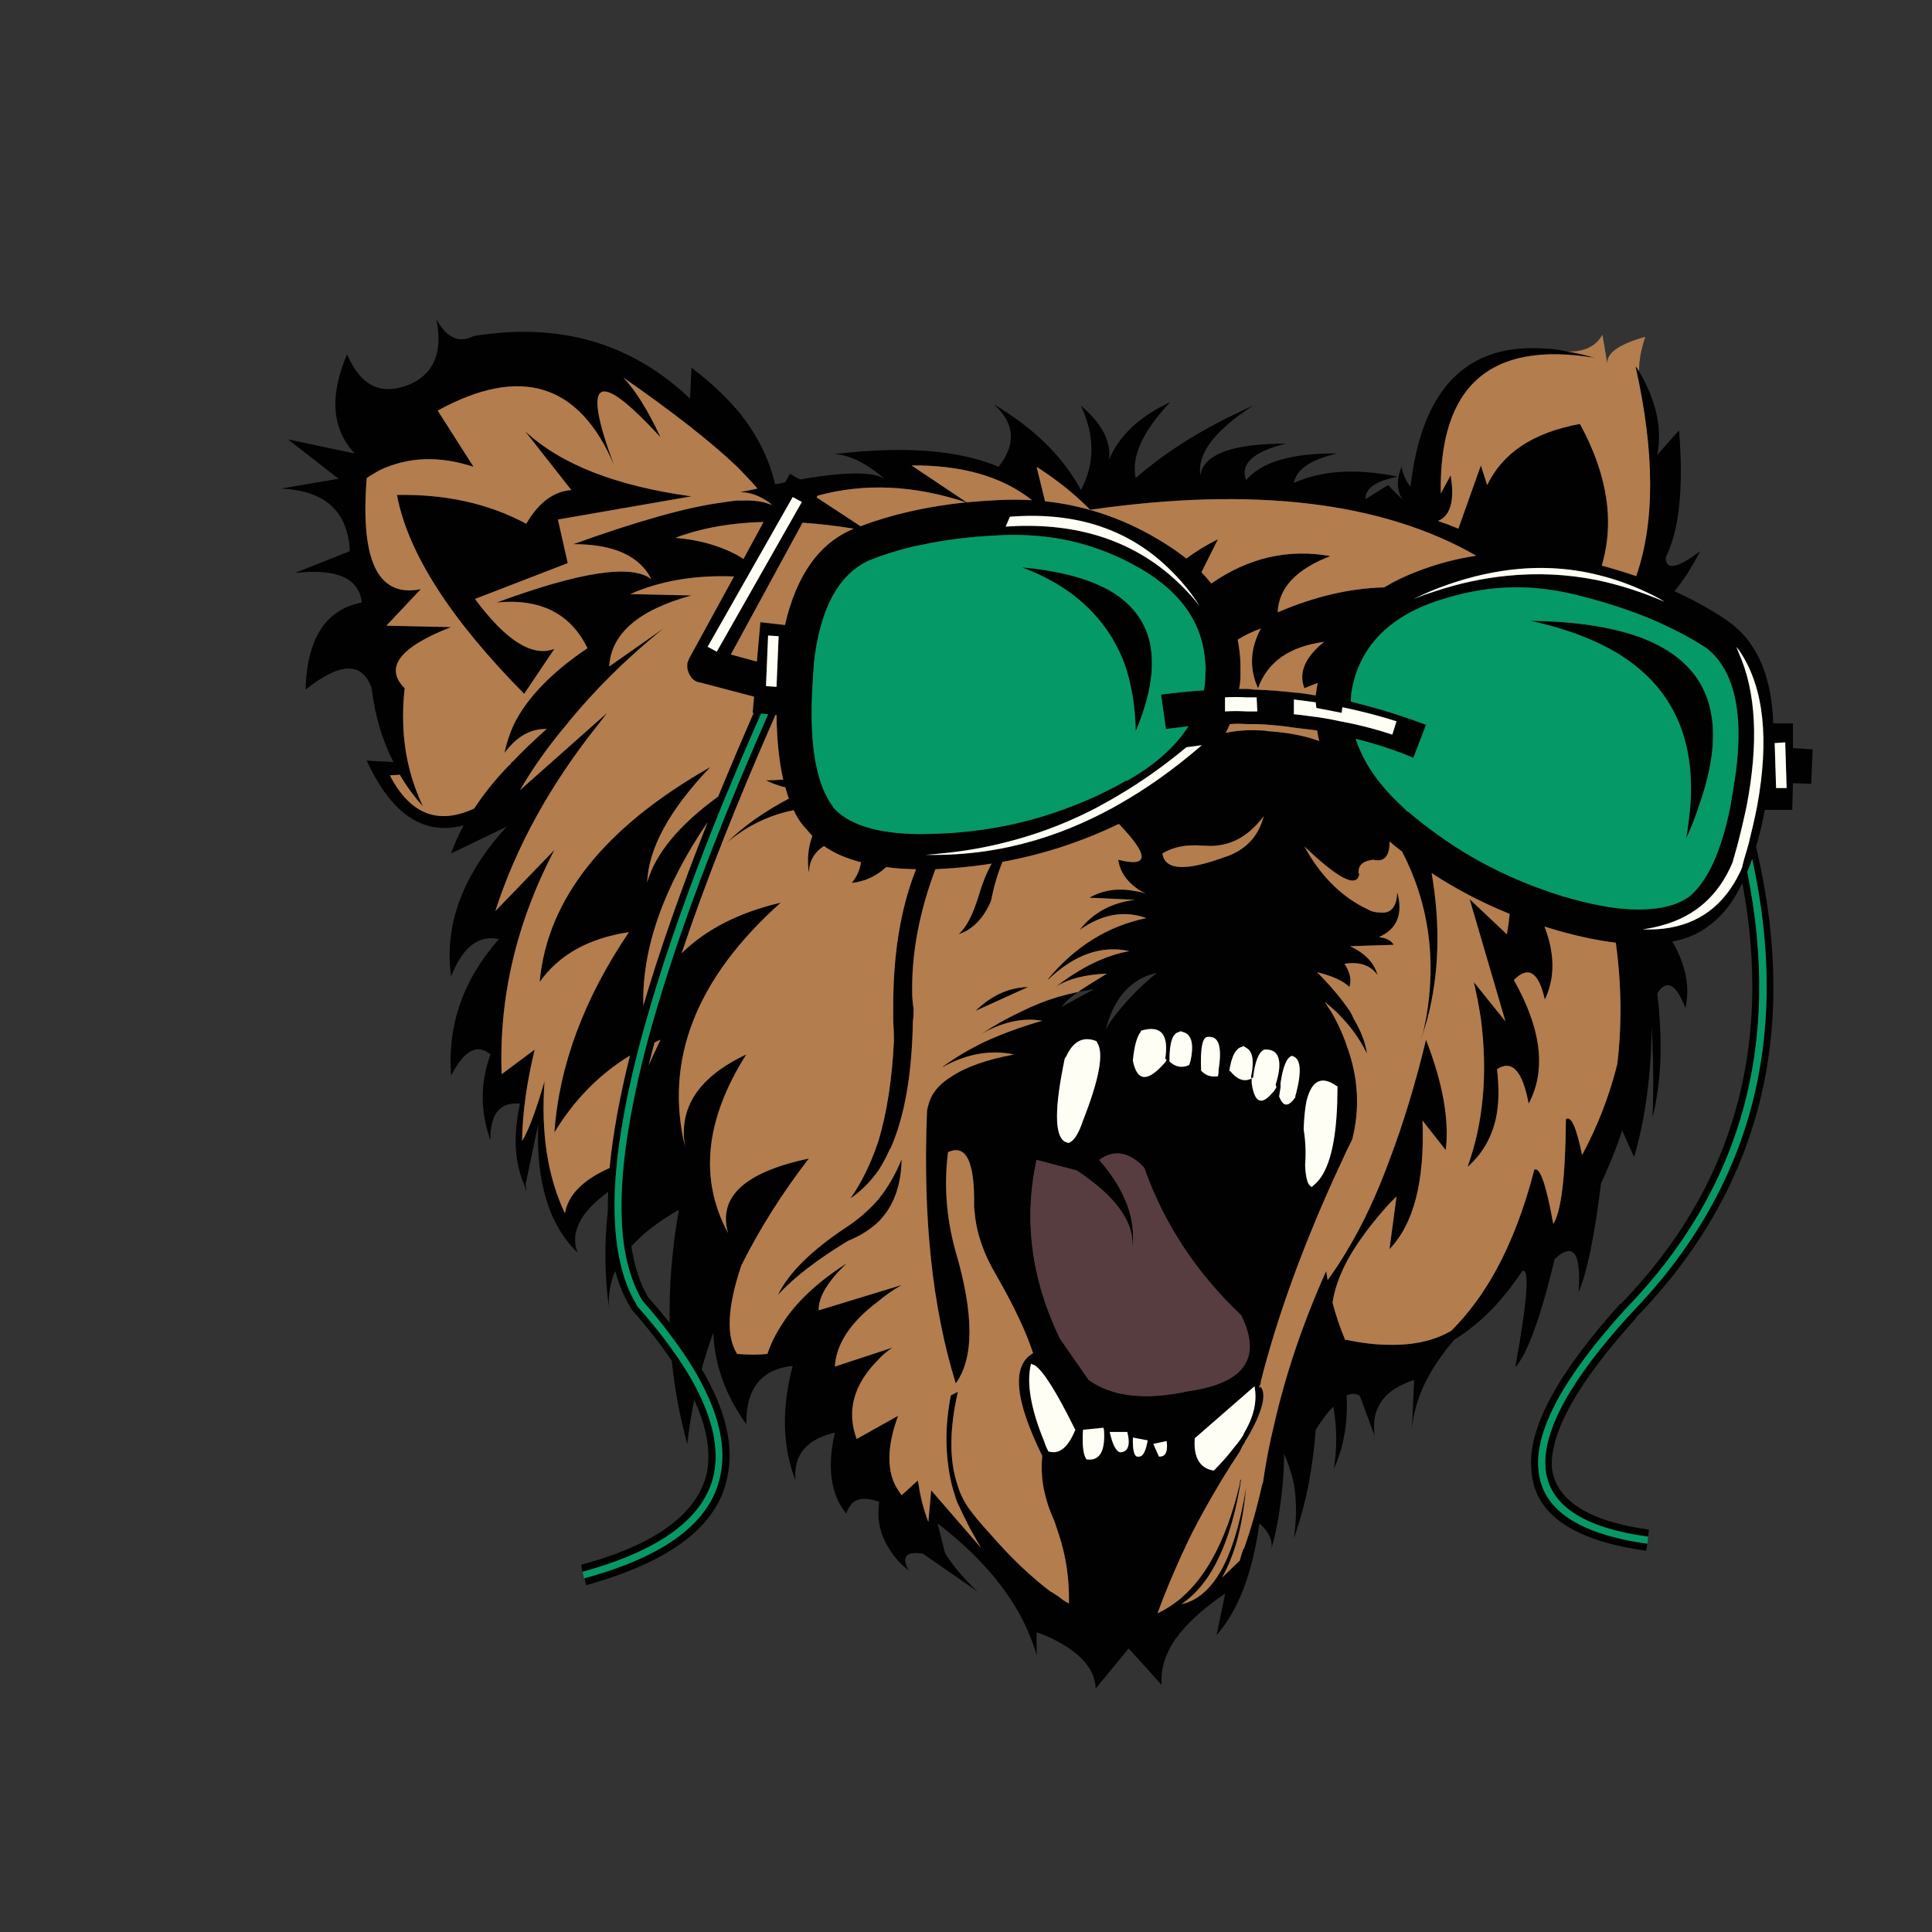 <?xml version="1.0" encoding="utf-8"?>
<!-- Generator: Adobe Illustrator 16.0.0, SVG Export Plug-In . SVG Version: 6.00 Build 0)  -->
<!DOCTYPE svg PUBLIC "-//W3C//DTD SVG 1.1//EN" "http://www.w3.org/Graphics/SVG/1.1/DTD/svg11.dtd">
<svg version="1.1" id="Layer_1" xmlns="http://www.w3.org/2000/svg" xmlns:xlink="http://www.w3.org/1999/xlink" x="0px" y="0px"
	 width="300px" height="300px" viewBox="0 0 300 300" enable-background="new 0 0 300 300" xml:space="preserve">
<rect x="0" y="0" width="300" height="300" fill="#333333" stroke="none"/>
<g>
	<path fill-rule="evenodd" clip-rule="evenodd" fill="#010101" d="M255.924,238.615c-10.113-1.384-15.425-4.912-15.936-10.587
		c-0.51-5.822,3.893-13.827,13.207-24.013c18.682-19.247,24.974-42.787,18.885-70.622c-0.242,0.697-0.497,1.371-0.764,2.019
		c5.391,26.693-0.904,49.303-18.885,67.838c-9.605,10.553-14.116,18.847-13.534,24.887c0.438,6.185,6.076,10.041,16.918,11.569
		l-0.217,1.092c-11.497-1.602-17.429-5.786-17.793-12.553c-0.654-6.257,3.929-14.844,13.753-25.759h0.111
		c17.374-17.918,23.666-39.712,18.881-65.381c-1.337,2.814-2.938,4.923-4.803,6.332c-1.607,1.375-3.629,2.302-6.058,2.782
		c2.094,3.622,2.767,7.061,2.02,10.316c-1.456-3.784-2.909-4.55-4.365-2.294c0.726,6.186,0.689,11.571-0.109,16.155
		c-0.147,1.091-0.365,2.109-0.654,3.057c0.072-1.02,0.108-2.038,0.108-3.057c0.072-3.712,0-7.388-0.219-11.024
		c-0.073,7.568-0.981,14.335-2.73,20.302l-1.854-4.148c-0.654,2.037-1.42,4.039-2.292,6.003c-0.293,0.729-0.617,1.456-0.982,2.183
		c-1.019,8.297-2.184,13.936-3.492,16.918c0.435-6.111-0.802-7.821-3.711-5.129c-2.183,9.097-4.222,14.7-6.112,16.81
		c1.891-10.478,2.256-15.464,1.091-14.954c-1.312,1.965-2.692,3.747-4.148,5.349c-1.965,2.109-4.111,3.893-6.44,5.349
		c-4.001,4.657-6.185,9.278-6.548,13.86l0.327-7.64c-1.528,0.509-2.801,1.166-3.819,1.965c-1.967,1.674-2.729,3.93-2.293,6.768
		l-2.294-6.222c-0.581-0.437-1.272-0.474-2.07-0.108c0.216,4.222-0.438,8.002-1.967,11.353c0.51-3.275,0.474-6.478-0.108-9.606
		c-0.874,0.874-1.784,2.074-2.729,3.603c-0.221,2.91-0.583,5.711-1.092,8.403c-0.582,2.982-1.348,5.786-2.292,8.404
		c0.435-2.983,0.435-5.784,0-8.404c-0.364-1.674-0.874-3.237-1.528-4.693c0,1.674-0.073,3.238-0.22,4.693
		c-0.362,4.002-0.944,7.349-1.746,10.041c0.221-1.309-0.399-2.617-1.854-3.929c-1.091,7.786-3.311,13.572-6.657,17.355l1.309-6.331
		v-0.108c-3.42,2.327-5.967,4.657-7.641,6.984c-1.674,2.401-2.4,4.804-2.183,7.205l-5.13-5.676l-5.131,6.221
		c-0.072-2.982-2.329-5.566-6.767-7.75c-0.729-0.363-1.528-0.689-2.402-0.982v3.603c-0.217-0.874-0.51-1.745-0.872-2.62
		c-2.475-6.403-7.314-12.37-14.519-17.9l1.201,4.695c1.311,2.037,2.984,4.001,5.022,5.894l-8.515-5.894
		c-2.62-0.365-3.347,0.509-2.184,2.619c-1.383-1.092-2.438-2.293-3.165-3.604c-1.31-2.109-1.782-4.438-1.418-6.984l-0.111-0.11
		c-1.89-0.653-3.273-0.545-4.146,0.329c-0.364,0.435-0.654,0.944-0.873,1.526c-2.4-2.982-2.982-7.167-1.746-12.553
		c-4.438,1.02-6.477,3.494-6.112,7.424c-2.038-5.24-2.183-11.169-0.438-17.793c-4.875,0.51-7.275,3.531-7.203,9.061
		c-3.202-4.438-4.912-9.169-5.131-14.189c-0.672,1.87-1.271,3.743-1.8,5.621c3.733,6.345,5.062,11.931,3.983,16.755
		c-1.454,7.568-8.769,13.171-21.939,16.81l-0.217-1.092c12.589-3.42,19.611-8.731,21.065-15.936
		c0.921-4.336-0.17-9.339-3.274-15.008c-1.208-2.201-2.718-4.494-4.528-6.878c-1.286-1.723-2.722-3.484-4.313-5.293
		c-1.205-2.016-2.079-4.436-2.62-7.259c-1.093-5.864-0.729-13.469,1.091-22.813c0.557-2.954,1.264-6.084,2.13-9.386
		c1.036-3.923,2.272-8.091,3.711-12.497c3.708-11.397,8.781-24.42,15.226-39.077l-1.091-0.109
		c-1.778,4.027-3.454,7.938-5.021,11.734c-0.213,0.516-0.433,1.025-0.655,1.528c-4.313,10.566-7.806,20.152-10.48,28.761
		c-1.125,3.615-2.106,7.054-2.946,10.313c-1.54,6.024-2.595,11.463-3.166,16.319c-0.752,6.537-0.625,12.03,0.381,16.48
		c0.563,2.565,1.418,4.785,2.566,6.658v0.109c2.013,2.262,3.776,4.444,5.293,6.549c1.631,2.238,2.977,4.386,4.038,6.44
		c2.552,4.962,3.443,9.364,2.676,13.207c-1.457,6.768-8.261,11.824-20.413,15.172l-0.217-1.091
		c11.569-3.13,18.082-7.895,19.538-14.3c0.616-3.333-0.041-7.101-1.966-11.296c-0.471,2.262-0.833,4.536-1.091,6.821
		c-1.155-4.19-1.955-8.484-2.4-12.88c-1.685-2.528-3.756-5.185-6.223-7.97c-0.072-0.072-0.108-0.144-0.108-0.216
		c-1.041-1.657-1.859-3.585-2.456-5.786c-0.823,1.891-1.132,3.854-0.928,5.895c-0.723-4.939-0.795-9.997-0.219-15.173
		c-0.011-0.966,0.006-1.966,0.055-3.001c-4.366,3.187-5.95,6.333-4.748,9.441c-4.438-4.293-6.477-10.951-6.112-19.974l-1.966,9.387
		c0.072,0.362,0.108,0.728,0.108,1.092c-0.072-0.221-0.145-0.473-0.217-0.766c-0.801-1.818-1.274-3.857-1.419-6.111
		c-0.072-2.111,0.145-4.366,0.654-6.767c-3.127-0.292-4.656,1.601-4.583,5.675c-1.601-4.438-1.601-8.877,0-13.316
		c-2.038-1.745-4.076-0.654-6.112,3.275c-0.582-7.86,1.891-14.919,7.42-21.176c-3.127-0.727-5.602,1.2-7.42,5.786
		c-1.091-8.005,1.782-15.754,8.623-23.25l-8.623,4.148c0.509-1.456,1.164-2.912,1.963-4.366
		c-6.184,1.673-11.205-1.674-15.062-10.043l4.147,0.219c-1.746-3.421-2.875-7.242-3.384-11.46c-1.456-4.149-4.875-4.076-10.26,0.217
		c0.22-7.933,3.129-12.444,8.731-13.535c-0.435-3.784-3.892-5.313-10.369-4.583l8.515-3.383c-0.292-6.187-3.857-9.426-10.698-9.715
		l8.952-1.528l-7.86-6.112l10.369,2.183c-3.564-3.784-3.965-8.916-1.2-15.39c1.311,2.982,2.985,4.728,5.021,5.238
		c1.528,0.364,3.238,0.108,5.131-0.764c3.492-1.746,4.729-5.057,3.711-9.932c1.599,2.91,3.528,3.784,5.784,2.618
		c13.317-2.183,24.522,1.056,33.619,9.715l0.217-4.803c2.692,2.039,5.021,4.185,6.986,6.44c3.057,3.64,5.057,7.532,6.003,11.681
		c0.535-0.113,1.062-0.222,1.582-0.328l0.71-1.31l1.584,0.873c7.161-1.243,11.582-1.243,13.26,0
		c-2.981-2.545-5.639-3.857-7.967-3.929c10.843-1.309,19.355-0.654,25.542,1.965c2.765-3.566,2.509-6.805-0.766-9.714
		c6.26,3.711,10.77,8.149,13.536,13.315c2.182-4.074,2.182-8.439,0-13.098c3.273,2.765,4.729,5.566,4.364,8.406
		c1.529-3.711,4.695-6.696,9.496-8.952c-4.294,4.586-6.076,8.515-5.346,11.789c4.801-4.22,10.875-7.968,18.227-11.243
		c-5.968,3.856-8.696,7.459-8.188,10.807c0.511-3.275,4.949-4.913,13.317-4.913c-5.094,1.237-7.169,3.13-6.222,5.675
		c2.4-2.838,7.132-4.219,14.189-4.146c-4.148,0.946-6.404,2.473-6.767,4.583c4.292-1.963,9.677-2.292,16.153-0.982
		c-3.42,0.656-5.093,1.82-5.021,3.494l3.491-2.183l2.294,2.292c-0.946-1.309-1.019-3.021-0.219-5.129
		c0.364,1.454,0.838,2.473,1.42,3.055c1.745-15.281,8.804-22.413,21.176-21.393c0.072,0,0.181,0,0.326,0
		c0.874,0.072,1.818,0.217,2.837,0.437c1.384,0.217,2.801,0.545,4.258,0.983c-16.229-2.693-24.194,4.33-23.904,21.065l1.527-2.837
		c0.655,3.928,0,6.295-1.962,7.095c1.091,0.364,2.145,0.763,3.163,1.2l3.494-9.823l0.982,3.057c2.4-5.02,7.203-8.187,14.406-9.497
		c4.284,7.871,5.411,15.202,3.384,21.994c1.851,0.503,3.633,1.048,5.349,1.637c2.923-8.382,2.887-19.242-0.108-32.581
		c0.217,0.217,0.398,0.473,0.546,0.764c2.692,4.585,3.636,8.915,2.838,12.989l3.383-3.82c0.727,8.952,0.035,15.537-2.074,19.756
		c0,2.039,1.783,1.712,5.349-0.98c-1.272,2.477-2.602,4.551-3.984,6.22c2.757,1.251,5.285,2.633,7.588,4.148
		c2.183,1.382,3.892,3.2,5.128,5.458c1.602,2.91,2.476,6.549,2.62,10.915h3.058v3.821l3.055,0.217l-0.218,5.349l-2.837-0.109
		l-0.111,4.146h-4.255c-0.393,2.072-0.847,3.982-1.365,5.73c6.863,28.941,0.623,53.336-18.719,73.186v0.108
		c-8.951,9.897-13.281,17.609-12.989,23.14c0.654,5.095,5.674,8.297,15.063,9.605L255.924,238.615z M269.567,119.75
		c1.093-8.732-0.145-14.844-3.708-18.336c-0.365-0.364-0.767-0.693-1.203-0.982c-1.901-1.226-3.976-2.354-6.221-3.384
		c-0.114-0.055-0.224-0.108-0.329-0.164c-0.874-0.399-1.765-0.78-2.672-1.147c-1.167-0.463-2.366-0.9-3.604-1.309
		c-1.679-0.571-3.424-1.098-5.237-1.584c-0.632-0.168-1.27-0.333-1.91-0.491c-2.776-0.68-5.541-1.062-8.296-1.147
		c-3.612-0.078-7.196,0.377-10.752,1.365c-0.439,0.114-0.877,0.243-1.311,0.383c-0.824,0.237-1.643,0.509-2.455,0.819
		c-2.053,0.792-3.854,1.758-5.401,2.891c-1.838,1.343-3.312,2.925-4.422,4.75c-0.54,0.9-0.995,1.846-1.364,2.838
		c-0.362,1.006-0.635,2.062-0.819,3.166c-0.063,0.45-0.1,0.904-0.108,1.364c0,0.049,0,0.104,0,0.162
		c0.788,0.192,1.571,0.391,2.348,0.602c3.139,0.837,6.25,1.84,9.331,3.001l-1.964,5.129c-0.581-0.239-1.164-0.476-1.748-0.708
		c-2.398-0.906-4.801-1.652-7.203-2.238c1.164,3.64,3.566,7.131,7.203,10.479c0.292,0.292,0.583,0.582,0.874,0.874v-0.108
		c1.485,1.279,3.015,2.479,4.584,3.6c3.532,2.548,7.279,4.714,11.243,6.496c1.396,0.631,2.813,1.213,4.257,1.746
		c1.362,0.515,2.743,0.985,4.146,1.418h0.111c0.285,0.099,0.577,0.19,0.871,0.273c2.226,0.614,4.283,1.068,6.167,1.365
		c2.375,0.34,4.486,0.433,6.333,0.272c1.592-0.124,2.992-0.433,4.202-0.928c0.383-0.164,0.747-0.345,1.091-0.545
		c0.267-0.153,0.521-0.317,0.763-0.49c2.837-2.403,4.948-7.059,6.332-13.972C268.986,123.534,269.277,121.715,269.567,119.75z
		 M275.571,115.383l0.22,6.986h1.638l-0.221-7.095L275.571,115.383z M270.334,101.414c-0.212-0.352-0.448-0.661-0.71-0.93
		c0.132,0.292,0.258,0.602,0.381,0.93c2.692,6.04,3.094,13.97,1.2,23.794c-0.422,2.003-0.912,4.078-1.473,6.223
		c-0.072,0.26-0.145,0.516-0.218,0.763c-0.162,0.587-0.325,1.168-0.492,1.746c-2.157,5.121-5.833,8.378-11.024,9.771
		c-0.934,0.267-1.916,0.467-2.946,0.599c1.153,0.045,2.246,0.009,3.275-0.109c5.438-0.657,9.403-3.603,11.896-8.841
		c0.107-0.253,0.216-0.507,0.327-0.765v-0.108c0.119-0.414,0.229-0.832,0.328-1.256c0.233-0.746,0.452-1.492,0.655-2.236
		c0.501-2.002,0.938-3.929,1.309-5.786C274.736,114.874,273.897,106.944,270.334,101.414z M141.536,84.93
		c-2.327,0.567-4.511,1.258-6.549,2.074c-4.803,2.183-7.677,7.532-8.623,16.046c0,0.582-0.036,1.201-0.109,1.855
		c-0.478,6.449-0.204,11.58,0.819,15.39c0.541,1.999,1.287,3.636,2.235,4.912c0,0.072,0.037,0.145,0.111,0.219
		c2.213,2.429,6.087,3.776,11.623,4.038c1.24,0.062,2.568,0.062,3.984,0c0.77-0.013,1.568-0.049,2.402-0.109h0.161
		c6.597-0.441,12.874-1.822,18.829-4.148c1.957-0.734,3.887-1.589,5.785-2.565c0.287-0.135,0.577-0.279,0.875-0.437
		c0.622-0.334,1.241-0.682,1.855-1.036v0.109c4.364-2.475,7.567-5.313,9.605-8.515c-1.166,0.147-2.33,0.292-3.495,0.437
		l-0.762-5.349c2.182-0.29,4.402-0.51,6.657-0.655c0.145-0.799,0.217-1.601,0.217-2.4c0.007-0.049,0.007-0.103,0-0.164
		c0.068-0.521,0.068-1.049,0-1.582c-0.251-4.984-2.525-9.169-6.822-12.552c-0.662-0.536-1.372-1.045-2.127-1.529
		c-6.095-3.801-12.699-5.767-19.811-5.895c-0.77-0.029-1.552-0.029-2.348,0c-0.329,0.011-0.656,0.03-0.98,0.056
		c-4.327,0.188-8.313,0.681-11.953,1.473C142.576,84.698,142.05,84.807,141.536,84.93z M155.834,77.618
		c1.488-0.047,2.961-0.03,4.422,0.056c-4.608-3.663-10.85-5.464-18.72-5.404l8.568,5.73
		C151.955,77.827,153.865,77.699,155.834,77.618z M169.369,79.147c0-0.073-0.036-0.073-0.107,0
		c-2.259-2.328-5.023-4.549-8.298-6.658l1.311,5.347c6.694,0.725,12.951,2.944,18.772,6.66c1.14,0.716,2.194,1.462,3.166,2.236
		c1.436-1.081,3.072-2.08,4.913-3.001l-2.565,5.131c0.554,0.569,1.063,1.151,1.529,1.746c5.772-4.01,11.938-5.43,18.499-4.257
		c-5.313,2.038-8.041,4.948-8.187,8.732c5.678-2.45,11.188-3.742,16.537-3.876c1.523-0.927,3.216-1.746,5.076-2.456
		c3.038-1.179,6.112-1.998,9.223-2.456C214.613,77.901,194.657,75.519,169.369,79.147z M133.623,81.711
		c4.792-1.822,10.25-3.061,16.373-3.711c-8.095-2.674-15.772-3.019-23.031-1.036l-0.164,0.272L133.623,81.711z M156.163,81.767
		c10.199-0.697,18.64,1.759,25.321,7.368c1.168,0.987,2.277,2.059,3.33,3.218c0.146,0.165,0.29,0.329,0.435,0.491
		c0.353,0.412,0.697,0.83,1.039,1.255c-0.303-0.458-0.612-0.914-0.929-1.364c-0.144-0.198-0.288-0.396-0.436-0.599
		c-0.942-1.249-1.942-2.394-3.002-3.438c-6.394-6.458-14.762-9.278-25.104-8.459L156.163,81.767z M168.933,90.171
		c1.2,0.44,2.291,0.931,3.273,1.473c3.44,1.974,5.55,4.667,6.333,8.078c0.226,1.049,0.336,2.157,0.325,3.33
		c0,3.055-0.836,6.549-2.508,10.479c-0.075-3.857-0.658-7.351-1.749-10.479c-1.13-3.012-2.767-5.651-4.911-7.913
		c-2.798-2.998-6.472-5.344-11.024-7.042C162.692,88.465,166.114,89.156,168.933,90.171z M119.707,78.382
		c0.078,0.04,0.151,0.076,0.217,0.111l0.055-0.056c-0.16-0.143-0.324-0.271-0.493-0.382c-1.526-1.091-3.055-1.638-4.583-1.638
		c0.728-0.144,1.456-0.292,2.183-0.437c0.218-0.072,0.401-0.108,0.546-0.108c-0.947-1.091-2.038-2.255-3.274-3.494
		c-4.076-3.856-9.932-8.44-17.573-13.752c1.891,1.966,3.82,5.057,5.784,9.278c-9.896-10.77-12.296-9.314-7.204,4.366
		c-5.385-12.734-14.516-15.571-27.396-8.513l5.567,8.732c-5.313-1.748-10.188-1.565-14.626,0.546
		c-0.655,0.362-1.309,0.764-1.964,1.2c-0.582,7.349,0.073,12.37,1.964,15.062c1.456,2.038,3.603,2.765,6.44,2.183L60,97.156
		l10.043,0.218c-8.005,3.129-10.405,6.295-7.204,9.498c-0.22,1.89-0.292,3.784-0.22,5.674c0.145,4.439,1.165,8.66,3.057,12.662
		c-1.383-1.529-2.584-3.166-3.603-4.912l-1.529,0.108c3.129,6.04,7.496,7.752,13.098,5.132c1.457-2.255,3.274-4.511,5.458-6.769
		h0.111c0.072-0.217,0.217-0.398,0.435-0.546c1.601-1.673,3.347-3.347,5.241-5.02c-2.475-0.073-4.658,1.164-6.549,3.711
		c0.29-1.456,0.763-2.91,1.419-4.366c2.036-4.148,5.856-8.113,11.461-11.897c-2.62-5.385-7.314-7.749-14.081-7.095
		c13.025-4.803,21.028-6.003,24.013-3.601c-1.821-3.639-5.858-5.457-12.116-5.457c9.896-3.566,17.537-5.713,22.922-6.44
		c0.872-0.145,1.673-0.256,2.4-0.329c0.217,0,0.474,0,0.763,0C117.086,77.654,118.615,77.872,119.707,78.382z M97.876,92.245
		l9.495,0.217c-8.222,2.255-12.479,5.931-12.77,11.024l8.404-5.892c-5.823,4.729-10.843,9.712-15.062,14.952
		c-2.767,3.274-5.167,6.658-7.206,10.152l13.535-12.006c-0.438,0.583-0.911,1.2-1.418,1.854
		c-7.423,9.314-12.736,18.957-15.938,28.925l9.169-9.495c-5.894,11.277-8.624,22.886-8.186,34.817l5.131-3.82
		c-1.239,5.095-1.893,9.824-1.966,14.189c0.947-1.454,2.111-4.547,3.492-9.278c-0.582,8.006,0.474,14.848,3.167,20.521
		c0.475-2.854,2.786-5.201,6.93-7.039c0.488-5.15,1.544-10.973,3.166-17.464c-4.777,2.927-8.687,6.911-11.734,11.951
		c0.728-10.406,4.586-20.775,11.57-31.108c-6.257,0.946-10.879,3.528-13.861,7.75c1.164-12.879,10.004-24.013,26.524-33.4
		c-6.331,6.622-9.606,12.588-9.823,17.901c1.269-4.447,4.943-8.886,11.024-13.318c1.712-4.174,3.547-8.504,5.511-12.987h-0.162
		l0.217-2.511l-8.295-2.183c-0.582-0.072-1.055-0.328-1.42-0.763c-0.072-0.147-0.145-0.256-0.217-0.328
		c-0.22-0.364-0.364-0.764-0.437-1.201c0-0.219,0-0.437,0-0.654c0.073-0.292,0.181-0.582,0.328-0.874l6.931-12.662
		C107.943,89.269,102.577,90.179,97.876,92.245z M123.089,77.181l-13.207,23.25l1.418,0.763l13.208-23.248L123.089,77.181z
		 M132.585,82.093c-2.762-0.448-5.417-0.756-7.967-0.927l-11.135,20.465l4.04,1.092l0.545-6.112l3.821,0.437
		C123.672,89.277,127.235,84.292,132.585,82.093z M114.357,86.133c0.364,0.211,0.729,0.431,1.092,0.654l3.11-5.73
		c-1.448,0.034-2.848,0.126-4.202,0.273c-3.419,0.363-6.585,1.091-9.495,2.183C108.427,83.803,111.592,84.677,114.357,86.133z
		 M119.269,98.685l-0.328,7.857l1.637,0.109l0.328-7.858L119.269,98.685z M167.404,154.023c-1.02,0.727-1.71,1.309-2.074,1.746
		c-0.219,0.219-0.362,0.4-0.435,0.545l5.02-2.729C169.114,153.731,168.277,153.878,167.404,154.023
		c1.163-0.8,2.656-1.746,4.475-2.838c-3.42,0.146-6.076,0.836-7.967,2.074c3.93-3.057,7.749-4.912,11.46-5.568
		c-4.293-0.944-8.479,0.51-12.552,4.366h-0.108c4.22-5.093,9.314-8.258,15.28-9.495c-3.421-1.237-6.877-0.618-10.368,1.855
		c2.108-2.693,4.983-4.255,8.621-4.692l-7.095-0.328c2.183-1.237,4.621-1.565,7.313-0.983h0.108c0.438,0.075,0.875,0.184,1.31,0.329
		c-0.435-0.217-0.836-0.437-1.199-0.654l-0.11-0.109c-1.673-1.167-2.656-2.656-2.946-4.477c4.821,1.222,4.857-0.633,0.109-5.566
		c-5.743,2.773-11.766,4.739-18.064,5.895c-0.738,1.763-1.339,3.801-1.802,6.112c-1.165,2.692-2.837,4.402-5.021,5.131
		c1.163-1.019,2.184-2.948,3.058-5.786c0.575-1.985,1.265-3.714,2.073-5.185c-2.015,0.317-4.053,0.554-6.113,0.71
		c-0.896,0.062-1.77,0.117-2.619,0.164c-2.491,6.639-3.691,12.988-3.602,19.046c0,0.874,0.071,1.746,0.217,2.619
		c0,0.146,0,0.291,0,0.438c0,0.51-0.036,1.017-0.109,1.526c-0.144,8.298-1.309,14.883-3.491,19.758
		c-0.072,0-0.108,0.037-0.108,0.109c-0.51,1.164-1.092,2.255-1.749,3.273c-1.235,1.746-2.692,3.203-4.365,4.366
		c1.748-2.475,3.202-5.457,4.365-8.951c1.312-4.365,2.111-9.531,2.403-15.498c0-1.02-0.036-2.038-0.109-3.058
		c0-0.51,0-1.017,0-1.526c-0.078-8.61,1.104-15.978,3.548-22.103c-1.65-0.025-3.197-0.134-4.639-0.328
		c-1.548,1.422-3.332,2.241-5.35,2.456c0.839-1.064,1.312-2.139,1.418-3.219c-2.269-0.576-4.178-1.414-5.73-2.512
		c-1.521,0.972-2.302,2.373-2.345,4.202c-0.303-2.077-0.121-4.004,0.546-5.784c-0.318-0.304-0.61-0.633-0.874-0.982
		c-0.818-0.819-1.49-1.819-2.019-3.002c-3.839,0.759-7.315,2.452-10.425,5.076c2.502-2.502,5.722-4.794,9.659-6.877
		c-0.194-0.556-0.375-1.138-0.546-1.746c-1.008-0.232-2.008-0.595-3.001-1.091c0.923-0.011,1.816-0.047,2.675-0.108
		c-0.644-2.83-0.991-6.176-1.038-10.043h-0.162c-6.076,13.791-10.934,26.126-14.573,37.002c3.782-3.718,8.913-6.338,15.392-7.858
		c-13.172,11.786-18.121,24.448-14.846,37.983c-1.092-6.112,2.074-10.916,9.497-14.408c-6.404,10.114-7.35,19.356-2.837,27.725
		c-1.602-5.604,2.582-9.461,12.552-11.571c-4.148,5.385-7.64,10.915-10.48,16.593c-2.182,6.476-2.4,11.061-0.654,13.753
		c1.819,0.145,3.384,0.145,4.694,0c0.51-1.529,1.237-3.021,2.183-4.475c2.111-3.42,5.494-6.622,10.15-9.607
		c-2.982,2.837-4.438,5.277-4.366,7.314l12.881-3.931c-1.384,0.801-2.584,1.637-3.604,2.511c-4.293,3.202-6.549,6.586-6.766,10.152
		l8.949-2.948c-0.872,0.582-1.602,1.199-2.184,1.857c-3.855,3.855-4.983,7.966-3.383,12.332l6.44-3.602
		c-1.601,4.366-1.782,7.895-0.546,10.587c0.29,0.583,0.655,1.165,1.092,1.746l2.512-2.291c0,0.145,0.036,0.328,0.108,0.545
		c0.29,2.039,0.799,4.002,1.528,5.896l0.435-4.913l7.751,8.951c-0.436-0.728-0.873-1.493-1.31-2.292
		c-0.219-0.365-0.438-0.764-0.655-1.2c-0.582-1.165-1.165-2.366-1.746-3.603c-0.147-0.363-0.255-0.691-0.329-0.983
		c-0.217-0.654-0.399-1.272-0.545-1.855c-1.019-4.438-1.055-9.023-0.108-13.752l1.091-0.546c-1.309,5.747-1.347,10.515-0.108,14.298
		c0.438,1.529,1.128,2.91,2.074,4.149c0.944,1.235,1.927,2.4,2.947,3.492c3.201,3.711,6.403,6.766,9.605,9.168h0.108
		c0.29,0.219,0.618,0.438,0.983,0.655c0.507,0.438,1.053,0.8,1.637,1.091c0.072-3.856-0.474-7.495-1.637-10.914
		c-0.221-0.655-0.438-1.31-0.657-1.966c-0.872-1.891-1.454-3.784-1.746-5.676c-0.217-1.455-0.253-2.909-0.108-4.366
		c-4.294-8.73-4.768-14.044-1.42-15.936c-1.092-3.346-3.019-7.422-5.783-12.226c-1.894-3.199-2.985-6.366-3.275-9.495l-0.108-0.982
		c0.145-6.985-1.203-9.824-4.04-8.513c-0.655,5.166-0.254,10.333,1.2,15.499c2.84,9.679,2.84,16.48,0,20.409
		c-3.637-11.713-5.129-25.723-4.475-42.021c0-0.363,0.073-0.764,0.22-1.201c0.435-1.746,1.599-3.201,3.492-4.366
		c2.255-1.528,5.529-2.692,9.823-3.492c-3.566-0.729-7.131-0.144-10.697,1.746c-0.072,0.073-0.181,0.146-0.327,0.218v-0.108
		c1.893-1.381,4.038-2.656,6.441-3.82c2.689-1.236,5.675-2.328,8.949-3.274c-2.985-0.51-6.148,0.183-9.496,2.074
		c2.108-1.384,4.184-2.548,6.222-3.492c1.891-0.946,3.819-1.712,5.786-2.294C165.366,154.497,166.385,154.241,167.404,154.023z
		 M170.679,125.208c-4.249,2.253-8.651,3.999-13.207,5.24c-0.345,0.096-0.691,0.186-1.036,0.272
		c-3.343,0.87-6.763,1.472-10.261,1.802c-0.806,0.094-1.624,0.166-2.456,0.218c0.798,0.017,1.597,0.017,2.401,0
		c3.176-0.064,6.303-0.393,9.387-0.983c0.437-0.083,0.874-0.174,1.311-0.272c5.099-1.111,10.084-2.949,14.952-5.511
		c0.47-0.243,0.942-0.499,1.421-0.765c0.249-0.139,0.504-0.284,0.762-0.438c1.961-1.117,3.905-2.354,5.84-3.709
		c2.296-1.614,4.57-3.396,6.822-5.349l-2.401,0.325c-3.483,2.904-7.066,5.433-10.75,7.587c-0.859,0.51-1.733,1.002-2.62,1.473
		C170.787,125.143,170.732,125.179,170.679,125.208z M222.252,91.752c-0.925,0.398-1.853,0.816-2.782,1.255
		c1.07-0.424,2.143-0.806,3.22-1.145c3.801-1.271,7.585-2.089,11.351-2.456c4.669-0.471,9.289-0.251,13.862,0.654
		c1.795,0.375,3.579,0.849,5.349,1.418c1.747,0.565,3.493,1.219,5.239,1.965l-0.929-0.545c-1.345-0.719-2.71-1.354-4.094-1.911
		c-1.72-0.695-3.466-1.26-5.238-1.692c-4.935-1.235-10.01-1.435-15.227-0.599C229.485,89.249,225.899,90.267,222.252,91.752z
		 M237.589,96.391c1.519,0.023,2.974,0.079,4.366,0.164c0.697,0.049,1.368,0.103,2.019,0.164c1.771,0.175,3.444,0.412,5.02,0.71
		c2.145,0.409,4.091,0.936,5.84,1.582c1.771,0.682,3.336,1.481,4.693,2.402c6.84,4.656,8.26,12.589,4.258,23.794
		c-0.509,1.601-1.164,3.274-1.965,5.021c0.291-1.746,0.509-3.42,0.653-5.021c0.619-8.323-1.489-14.944-6.328-19.865
		c-1.448-1.463-3.121-2.771-5.021-3.929c-1.627-0.976-3.428-1.851-5.403-2.62C243.276,97.836,240.566,97.037,237.589,96.391z
		 M192.182,99.339c0.254,1.194,0.398,2.431,0.437,3.711c0,0.654,0,1.31,0,1.964s-0.074,1.311-0.219,1.965c0.438,0,0.836,0,1.201,0
		c0.363,0,0.726,0.036,1.091,0.109c0.146,0,0.293,0,0.437,0c1.893,0.072,3.785,0.217,5.676,0.437
		c1.091,0.072,2.183,0.217,3.273,0.437c0.074,0,0.148,0,0.221,0c0.072-0.51,0.145-0.983,0.217-1.42
		c0.028-0.164,0.064-0.328,0.109-0.49c-0.706,0.256-1.397,0.528-2.072,0.819c-0.946-2.403,0.072-4.803,3.055-7.206
		c-5.385,0.729-8.805,3.129-10.26,7.206c-1.383-3.058-1.237-6.151,0.437-9.278C194.419,98.099,193.218,98.681,192.182,99.339z
		 M211.12,110.419c-0.895-0.22-1.785-0.418-2.677-0.602l-0.108,0.874l-3.929-0.765l-0.108-0.873
		c-1.164-0.147-2.291-0.292-3.384-0.437v2.292c0.768,0.069,1.53,0.16,2.292,0.273c1.67,0.194,3.306,0.467,4.911,0.819
		c1.194,0.22,2.378,0.476,3.548,0.763c1.531,0.377,3.043,0.814,4.531,1.311L216.85,112
		C214.95,111.401,213.04,110.873,211.12,110.419z M204.515,113.42c-1.236-0.147-2.436-0.292-3.601-0.437
		c-1.893-0.292-3.783-0.473-5.678-0.545c-0.145,0-0.326,0-0.545,0c-0.365,0-0.728,0-1.091,0c-0.872-0.073-1.746-0.073-2.62,0
		c-0.194,0.463-0.412,0.919-0.655,1.364c1.719-0.369,3.537-0.494,5.458-0.382c0.364,0,0.727,0.036,1.091,0.109
		c1.093,0.072,2.111,0.181,3.058,0.326c1.795,0.267,3.433,0.665,4.912,1.202C204.714,114.522,204.604,113.977,204.515,113.42z
		 M190.217,108.289v2.183c1.164-0.072,2.291-0.072,3.384,0c0.363,0,0.726,0,1.091,0c0.146,0,0.329,0,0.545,0l-0.108-2.183
		c-0.144,0-0.291,0-0.437,0c-0.365,0-0.728,0-1.091,0C192.508,108.216,191.381,108.216,190.217,108.289z M81.721,81.33
		c1.894-3.274,4.221-5.02,6.986-5.24l-7.204-9.168c5.53,5.167,14.153,8.55,25.868,10.151l-20.738,3.603l1.528,6.767l-14.407,5.566
		c4.801,6.477,8.914,9.061,12.333,7.75l-4.692,6.986c-11.5-11.642-18.084-21.938-19.758-30.888
		C69.205,76.708,75.899,78.2,81.721,81.33z M215.759,131.319c-0.148,1.821-0.983,2.548-2.512,2.183
		c-1.456,0.147-2.22,0.729-2.292,1.749c0,0.217,0.036,0.398,0.108,0.545c-0.437,2.108-3.273,0.654-8.512-4.366
		c2.328,4.291,5.347,7.42,9.058,9.386c0.438,0.217,0.874,0.437,1.312,0.654c0.435,0.146,0.871,0.218,1.309,0.218
		c1.746,0.22,2.656-0.836,2.729-3.164c0.946,3.419,0,5.748-2.837,6.984c1.164,0.147,1.927,0.546,2.292,1.202l-6.767,0.218
		c2.328,1.091,3.745,2.583,4.256,4.475c-1.093-1.529-2.803-2.11-5.13-1.746c0.874,1.309,1.127,2.512,0.764,3.603
		c-0.945-0.946-2.618-1.712-5.021-2.293c2.11,2.111,3.82,4.149,5.132,6.114c0.217,0.362,0.398,0.728,0.546,1.092
		c1.164,1.963,1.854,3.784,2.072,5.458c-0.8-1.674-1.854-3.275-3.163-4.804c-0.511-0.582-1.057-1.164-1.638-1.746
		c-0.584-0.51-1.167-1.019-1.749-1.528c0.293,0.51,0.619,1.019,0.982,1.528c1.021,1.746,1.818,3.492,2.404,5.238
		c1.817,4.875,2.108,9.751,0.871,14.626c-0.29,0.583-0.583,1.164-0.871,1.746c-0.658,1.457-1.312,2.874-1.967,4.258
		c-5.092,11.278-8.877,21.793-11.352,31.544c0,0.219-0.036,0.401-0.109,0.546v0.109h-0.108c0,0.145,0,0.254,0,0.327l0.218-0.11
		c0.873,1.167,0.292,3.603-1.746,7.315c-0.146,0.217-0.256,0.4-0.328,0.545c-0.072,0.072-0.108,0.145-0.108,0.218
		c-0.146,0.145-0.254,0.328-0.326,0.546c-0.293,0.438-0.546,0.91-0.767,1.42c-0.871,1.309-1.71,2.62-2.509,3.929
		c-0.22,0.365-0.438,0.728-0.656,1.091c-1.525,2.548-2.947,5.094-4.256,7.642c-2.037,4.148-3.819,8.294-5.349,12.443
		c1.092-0.511,2.147-1.164,3.166-1.966c0.218-0.145,0.436-0.326,0.655-0.546c1.745-1.528,3.273-3.456,4.582-5.783
		c1.819-3.202,3.275-7.131,4.366-11.79c0-0.217,0.036-0.437,0.11-0.653h0.11c-0.074,0.217-0.11,0.437-0.11,0.653
		c-0.945,5.604-2.438,10.116-4.477,13.536c-1.309,2.183-2.873,3.893-4.69,5.128c1.745-0.362,3.31-1.381,4.69-3.055
		c2.404-2.911,4.186-7.932,5.35-15.063c-0.292,3.348-0.837,6.368-1.637,9.061c-0.583,1.818-1.272,3.456-2.075,4.912l2.729-2.62
		c0.146-0.582,0.329-1.164,0.546-1.746c0-0.075,0.037-0.111,0.109-0.111c1.091-3.055,2.037-6.401,2.84-10.041
		c0.072-0.072,0.108-0.145,0.108-0.217c0.437-3.057,1.02-6.078,1.745-9.061c1.818-7.932,4.513-15.862,8.078-23.795
		c0.073,0.437,0.146,0.91,0.218,1.42c1.019-1.384,2.001-2.875,2.949-4.475c2.472-4.076,4.69-8.805,6.657-14.189
		c2.109-5.531,4.001-11.753,5.675-18.665c2.619,6.767,3.639,12.478,3.057,17.136l-3.604-4.583
		c0.365,9.386-1.345,16.044-5.128,19.973l1.091-8.186c-0.365,0.363-0.729,0.729-1.091,1.091c-2.913,3.202-5.132,6.223-6.657,9.06
		c-1.167,2.257-1.895,4.366-2.184,6.33c0.507,1.966,1.163,3.895,1.963,5.786c0.072,0,0.146,0,0.221,0
		c2.399,0.51,4.618,0.764,6.657,0.764c3.783,0.074,6.985-0.655,9.603-2.184c2.62-2.617,4.913-5.711,6.878-9.277
		c2.474-4.512,4.475-9.75,6.003-15.717c0.874-0.509,1.855,2.292,2.946,8.404c1.239-1.891,1.894-7.312,1.966-16.264
		c0.799-0.582,1.638,1.274,2.512,5.565c2.4-4.438,4.219-9.13,5.457-14.078c0.738-6.086,0.664-12.382-0.22-18.884
		c-2.572-0.307-5.41-0.889-8.512-1.746c-0.861-0.239-1.719-0.493-2.566-0.766c1.637,4.217,1.656,8.001,0.055,11.353
		c-0.946-4.293-2.548-5.313-4.804-3.055c4.294,7.641,5.058,14.042,2.293,19.21c-0.945-5.096-2.581-6.878-4.913-5.349
		c0.365,2.982,0.293,5.602-0.217,7.857c-0.727,2.984-2.183,5.421-4.365,7.314c2.473-6.841,3.165-14.518,2.074-23.03
		c-0.293-1.894-0.655-3.784-1.092-5.677l4.911,6.111l-5.565-18.99l5.783,5.458c0.189-1.048,0.337-2.104,0.438-3.166
		c-4.268-1.721-8.307-3.829-12.116-6.332c1.392,8.094,1.171,15.626-0.653,22.595c-0.22,0.728-0.438,1.454-0.656,2.183
		c-0.146,0.435-0.254,0.836-0.326,1.201c0.072-0.438,0.18-0.875,0.326-1.312c0.146-0.727,0.291-1.418,0.437-2.072
		c1.647-9.312,0.411-17.953-3.712-25.923c-0.668-0.514-1.321-1.042-1.963-1.584c-0.008,0.07-0.008,0.143,0,0.22v0.109
		C215.759,131.065,215.759,131.174,215.759,131.319z M186.725,131.319c-2.475-0.217-4.549,0.184-6.223,1.203
		c0.364,2.618,3.603,2.801,9.715,0.546c0.218-0.075,0.438-0.147,0.655-0.22c2.837-1.164,4.621-3.202,5.349-6.112
		c-2.476,3.347-5.53,4.875-9.17,4.583H186.725z M185.523,223.333c-0.219,2.982,0.765,4.659,2.947,5.021
		c1.236-1.236,2.291-2.438,3.166-3.602c0.508-0.582,0.943-1.166,1.309-1.747c0.072-0.073,0.108-0.146,0.108-0.218
		c0.073-0.145,0.146-0.292,0.221-0.438c1.453-2.474,1.962-4.839,1.525-7.095L185.523,223.333z M179.085,224.207l0.871,1.965
		c1.019,0.071,1.42-0.728,1.201-2.401L179.085,224.207z M181.157,164.61l-0.219-0.218c0.582-3.784-0.653-5.24-3.711-4.366
		c-0.072,0.072-0.109,0.146-0.109,0.218c-0.582,0.729-0.982,2.183-1.199,4.366v0.11c0.653,3.275,2.327,3.347,5.02,0.218
		C181.011,164.793,181.085,164.685,181.157,164.61z M183.996,160.354c-0.219-0.074-0.437-0.146-0.656-0.22
		c-0.073,0-0.146,0.037-0.218,0.109c-1.019,0.146-1.528,1.601-1.528,4.366c0,0.074,0,0.146,0,0.219
		c0.946,0.872,1.966,1.056,3.057,0.546c0.073-0.22,0.146-0.437,0.218-0.654C185.377,162.318,185.087,160.864,183.996,160.354z
		 M189.017,167.121h0.109c0.072-0.364,0.108-0.727,0.108-1.091c0.509-3.275,0.072-4.948-1.31-5.021c-0.146,0-0.256,0-0.328,0
		c-0.872-0.072-1.236,1.674-1.091,5.238l0.108,0.111C187.271,167.013,188.069,167.267,189.017,167.121z M193.601,162.755
		c-0.218-0.145-0.401-0.253-0.547-0.328c-0.072,0-0.108,0.036-0.108,0.111c-1.019,0.145-1.71,1.418-2.073,3.82
		c0.072,0,0.108-0.036,0.108-0.111c1.019,1.312,2.073,1.749,3.165,1.312c0.072-0.073,0.145-0.109,0.22-0.109v0.109
		c0,0.217,0,0.438,0,0.654c0.435,2.982,1.49,3.492,3.164,1.528c0.072-0.072,0.147-0.145,0.22-0.22
		c0.144-0.217,0.29-0.435,0.437-0.654c0-0.145-0.038-0.29-0.11-0.437c0.581-1.818,0.729-3.2,0.437-4.146
		c-0.29-0.947-1.019-1.384-2.183-1.312c-0.872,0.364-1.456,1.82-1.746,4.366c-0.072,0-0.146,0.036-0.218,0.11l-0.111-0.22
		C194.764,164.829,194.547,163.337,193.601,162.755z M201.132,170.287c0-0.146,0.036-0.292,0.108-0.438
		c0.946-3.639,0.728-5.602-0.654-5.894c-0.801,0.292-1.384,1.709-1.746,4.257c0,0.218,0,0.438,0,0.654
		c-0.072,0.438-0.147,0.91-0.22,1.42c0.072,0.072,0.111,0.145,0.111,0.217c0.581,1.384,1.381,1.348,2.4-0.107V170.287z
		 M202.441,175.416c0.291,1.82,0.363,3.639,0.219,5.457c0.072,2.039,0.398,3.167,0.982,3.384v0.11l0.218-0.219
		c0.654-0.51,1.201-1.164,1.638-1.964c1.456-2.62,2.183-7.058,2.183-13.317c0-0.072,0-0.145,0-0.217h-0.108
		c-2.33-1.674-3.894-0.911-4.694,2.291c-0.218,1.092-0.364,2.476-0.437,4.149C202.441,175.162,202.441,175.271,202.441,175.416z
		 M184.542,216.021c8.732-1.239,11.461-5.168,8.187-11.789c-6.986-6.622-12.008-14.262-15.063-22.922
		c-2.329-2.475-4.659-2.873-6.986-1.199c4.076,4.654,5.785,9.277,5.131,13.86c0.436-4.073-2.438-8.149-8.623-12.225l-6.223-1.636
		c-2.036,9.24-0.836,18.481,3.603,27.724l4.475,6.438C172.68,216.894,177.846,217.476,184.542,216.021z M172.644,157.08
		c-0.363,0.872-0.692,1.819-0.982,2.838c0.509-0.947,1.164-1.894,1.965-2.838c1.6-2.038,3.602-4.04,6.004-6.003
		C176.5,151.731,174.173,153.731,172.644,157.08z M170.353,161.881c0-0.072-0.039-0.145-0.111-0.217c-2.036-0.8-3.601,0-4.692,2.4
		c-0.072,0.074-0.146,0.184-0.219,0.328c-1.602,7.641-1.602,11.934,0,12.88c0.146,0.073,0.364,0.146,0.656,0.219
		c0.072-0.073,0.182-0.146,0.326-0.219c0.655-0.437,1.272-1.527,1.856-3.273C170.715,167.521,171.444,163.482,170.353,161.881z
		 M140.008,180.001c-0.072,4.147-1.272,7.386-3.604,9.714c-1.309,1.238-2.873,2.22-4.691,2.948
		c-4.804,2.91-8.442,5.711-10.915,8.403c1.673-3.42,5.201-6.912,10.587-10.479c1.893-1.236,3.565-2.692,5.02-4.365
		C137.861,184.403,139.061,182.33,140.008,180.001z M101.641,161.881c-0.319,1.199-0.629,2.379-0.927,3.548
		c0.588-1.328,1.207-2.656,1.855-3.982C102.257,161.578,101.948,161.724,101.641,161.881z M100.604,201.396
		c1.224,1.375,2.352,2.722,3.384,4.037c-0.111-5.688,0.362-11.546,1.419-17.573c-3.138,1.788-5.594,3.68-7.367,5.675
		C98.511,196.617,99.366,199.237,100.604,201.396z M168.169,222.024c-0.146,2.401,0.036,3.929,0.546,4.584
		c1.964,0.292,2.874-1.128,2.729-4.258c0-0.217-0.039-0.438-0.111-0.653L168.169,222.024z M175.919,223.225
		c-0.072,2.184,0.253,3.166,0.982,2.947c0.582,0,1.017-0.836,1.309-2.51L175.919,223.225z M173.952,225.517
		c1.237-0.072,1.602-1.127,1.093-3.166h-2.729C172.753,224.315,173.299,225.372,173.952,225.517z M160.638,211.981
		c-0.22-0.071-0.401-0.146-0.546-0.218c-0.729,2.982-0.036,7.022,2.074,12.116c0.145,0.51,0.363,1.019,0.654,1.528h0.108
		c1.602,0.437,2.946-0.691,4.039-3.384C164.057,216.13,161.946,212.782,160.638,211.981z M99.895,156.151
		c2.499-8.496,5.827-17.993,9.988-28.488C103.003,137.804,99.676,147.302,99.895,156.151z M159.654,153.26l-8.186,3.71
		C153.941,154.569,156.67,153.332,159.654,153.26z"/>
	<path fill-rule="evenodd" clip-rule="evenodd" fill="#059967" d="M90.781,245.055h-0.108l-0.22-0.982
		c12.151-3.348,18.956-8.404,20.413-15.172c0.767-3.843-0.124-8.245-2.676-13.207c-1.062-2.055-2.407-4.202-4.038-6.44
		c-1.518-2.104-3.281-4.287-5.293-6.549v-0.109c-1.148-1.873-2.003-4.093-2.566-6.658c-1.006-4.45-1.134-9.943-0.381-16.48
		c0.571-4.856,1.626-10.295,3.166-16.319c0.84-3.26,1.821-6.698,2.946-10.313c2.674-8.609,6.167-18.195,10.48-28.761
		c0.222-0.503,0.442-1.012,0.655-1.528c1.567-3.796,3.243-7.707,5.021-11.734l1.091,0.109c-6.444,14.657-11.518,27.68-15.226,39.077
		c-1.439,4.406-2.675,8.574-3.711,12.497c-0.866,3.302-1.573,6.432-2.13,9.386c-1.82,9.345-2.185,16.949-1.091,22.813
		c0.542,2.823,1.415,5.243,2.62,7.259c1.59,1.809,3.027,3.57,4.313,5.293c1.81,2.384,3.32,4.677,4.528,6.878
		c3.104,5.669,4.195,10.672,3.274,15.008C110.393,236.323,103.37,241.635,90.781,245.055z M255.924,238.615l-0.108,1.091
		c-10.842-1.528-16.48-5.385-16.918-11.569c-0.582-6.04,3.929-14.334,13.534-24.887c17.98-18.535,24.275-41.145,18.885-67.838
		c0.267-0.648,0.521-1.322,0.764-2.019c6.089,27.835-0.203,51.375-18.885,70.622c-9.314,10.186-13.717,18.19-13.207,24.013
		C240.499,233.703,245.811,237.231,255.924,238.615z M269.567,119.75c-0.29,1.966-0.581,3.784-0.871,5.458
		c-1.384,6.914-3.495,11.569-6.332,13.972c-0.241,0.172-0.496,0.337-0.763,0.49c-0.344,0.201-0.708,0.382-1.091,0.545
		c-1.21,0.495-2.61,0.804-4.202,0.928c-1.847,0.16-3.958,0.068-6.333-0.272c-1.884-0.296-3.941-0.751-6.167-1.365
		c-0.294-0.083-0.586-0.174-0.871-0.273h-0.111c-1.403-0.433-2.784-0.903-4.146-1.418c-1.443-0.532-2.86-1.114-4.257-1.746
		c-3.964-1.782-7.711-3.948-11.243-6.496c-1.569-1.121-3.099-2.321-4.584-3.6v0.108c-0.291-0.292-0.582-0.582-0.874-0.874
		c-3.637-3.347-6.039-6.839-7.203-10.479c2.402,0.586,4.805,1.333,7.203,2.238c0.584,0.232,1.167,0.469,1.748,0.708l1.964-5.129
		c-3.081-1.161-6.192-2.164-9.331-3.001c-0.776-0.211-1.56-0.409-2.348-0.602c0-0.057,0-0.112,0-0.162
		c0.009-0.46,0.045-0.914,0.108-1.364c0.185-1.104,0.457-2.16,0.819-3.166c0.369-0.992,0.824-1.938,1.364-2.838
		c1.11-1.825,2.584-3.407,4.422-4.75c1.547-1.132,3.349-2.098,5.401-2.891c0.813-0.31,1.631-0.582,2.455-0.819
		c0.434-0.141,0.871-0.269,1.311-0.383c3.556-0.988,7.14-1.443,10.752-1.365c2.755,0.085,5.52,0.467,8.296,1.147
		c0.641,0.158,1.278,0.322,1.91,0.491c1.813,0.486,3.559,1.013,5.237,1.584c1.237,0.409,2.437,0.846,3.604,1.309
		c0.907,0.367,1.798,0.748,2.672,1.147c0.105,0.055,0.215,0.108,0.329,0.164c2.245,1.03,4.319,2.158,6.221,3.384
		c0.437,0.29,0.838,0.618,1.203,0.982C269.423,104.906,270.66,111.018,269.567,119.75z M141.536,84.93
		c0.514-0.123,1.04-0.232,1.582-0.326c3.641-0.792,7.626-1.285,11.953-1.473c0.324-0.025,0.651-0.044,0.98-0.056
		c0.796-0.029,1.578-0.029,2.348,0c7.111,0.128,13.716,2.094,19.811,5.895c0.755,0.484,1.465,0.993,2.127,1.529
		c4.297,3.383,6.571,7.568,6.822,12.552c0.068,0.533,0.068,1.062,0,1.582c0.007,0.062,0.007,0.115,0,0.164
		c0,0.799-0.072,1.602-0.217,2.4c-2.255,0.145-4.476,0.365-6.657,0.655l0.762,5.349c1.165-0.145,2.329-0.29,3.495-0.437
		c-2.038,3.202-5.241,6.04-9.605,8.515v-0.109c-0.614,0.354-1.233,0.702-1.855,1.036c-0.298,0.158-0.588,0.302-0.875,0.437
		c-1.898,0.976-3.828,1.831-5.785,2.565c-5.955,2.326-12.232,3.707-18.829,4.148h-0.161c-0.834,0.06-1.633,0.096-2.402,0.109
		c-1.416,0.062-2.744,0.062-3.984,0c-5.536-0.262-9.41-1.609-11.623-4.038c-0.074-0.074-0.111-0.146-0.111-0.219
		c-0.948-1.275-1.694-2.913-2.235-4.912c-1.023-3.811-1.297-8.941-0.819-15.39c0.073-0.654,0.109-1.273,0.109-1.855
		c0.946-8.515,3.82-13.863,8.623-16.046C137.025,86.188,139.209,85.498,141.536,84.93z M168.933,90.171
		c-2.818-1.015-6.24-1.706-10.261-2.075c4.553,1.697,8.227,4.044,11.024,7.042c2.145,2.262,3.781,4.901,4.911,7.913
		c1.091,3.127,1.674,6.622,1.749,10.479c1.672-3.929,2.508-7.423,2.508-10.479c0.011-1.172-0.1-2.281-0.325-3.33
		c-0.783-3.411-2.893-6.104-6.333-8.078C171.224,91.102,170.133,90.611,168.933,90.171z M237.589,96.391
		c2.978,0.646,5.688,1.445,8.131,2.402c1.976,0.77,3.776,1.644,5.403,2.62c1.9,1.158,3.573,2.466,5.021,3.929
		c4.839,4.92,6.947,11.542,6.328,19.865c-0.145,1.601-0.362,3.274-0.653,5.021c0.801-1.746,1.456-3.42,1.965-5.021
		c4.002-11.205,2.582-19.138-4.258-23.794c-1.357-0.921-2.922-1.72-4.693-2.402c-1.749-0.646-3.695-1.173-5.84-1.582
		c-1.575-0.298-3.249-0.535-5.02-0.71c-0.65-0.062-1.321-0.115-2.019-0.164C240.563,96.47,239.107,96.414,237.589,96.391z"/>
	<path fill-rule="evenodd" clip-rule="evenodd" fill="#FFFEF4" d="M270.334,101.414c3.563,5.53,4.402,13.46,2.509,23.794
		c-0.371,1.856-0.808,3.784-1.309,5.786c-0.203,0.744-0.422,1.49-0.655,2.236c-0.1,0.424-0.209,0.842-0.328,1.256v0.108
		c-0.111,0.258-0.22,0.512-0.327,0.765c-2.493,5.238-6.458,8.184-11.896,8.841c-1.029,0.118-2.122,0.154-3.275,0.109
		c1.03-0.132,2.013-0.333,2.946-0.599c5.191-1.392,8.867-4.649,11.024-9.771c0.167-0.578,0.33-1.159,0.492-1.746
		c0.073-0.247,0.146-0.503,0.218-0.763c0.561-2.145,1.051-4.219,1.473-6.223c1.894-9.824,1.492-17.754-1.2-23.794
		c-0.123-0.328-0.249-0.638-0.381-0.93C269.886,100.753,270.122,101.062,270.334,101.414z M275.571,115.383l1.637-0.108l0.221,7.095
		h-1.638L275.571,115.383z M156.163,81.767l0.654-1.528c10.343-0.819,18.711,2.001,25.104,8.459c1.06,1.044,2.06,2.189,3.002,3.438
		c0.147,0.203,0.292,0.401,0.436,0.599c0.316,0.45,0.626,0.906,0.929,1.364c-0.342-0.426-0.687-0.844-1.039-1.255
		c-0.145-0.162-0.289-0.326-0.435-0.491c-1.053-1.159-2.162-2.231-3.33-3.218C174.803,83.525,166.362,81.07,156.163,81.767z
		 M123.089,77.181l1.42,0.765L111.3,101.194l-1.418-0.763L123.089,77.181z M119.269,98.685l1.637,0.108l-0.328,7.858l-1.637-0.109
		L119.269,98.685z M170.679,125.208c0.054-0.028,0.108-0.064,0.164-0.109c0.887-0.471,1.761-0.963,2.62-1.473
		c3.684-2.155,7.267-4.683,10.75-7.587l2.401-0.325c-2.252,1.953-4.526,3.734-6.822,5.349c-1.935,1.355-3.879,2.592-5.84,3.709
		c-0.258,0.153-0.513,0.298-0.762,0.438c-0.479,0.266-0.951,0.522-1.421,0.765c-4.868,2.562-9.854,4.4-14.952,5.511
		c-0.437,0.098-0.874,0.19-1.311,0.272c-3.084,0.591-6.211,0.919-9.387,0.983c-0.805,0.017-1.604,0.017-2.401,0
		c0.832-0.052,1.65-0.124,2.456-0.218c3.498-0.33,6.918-0.932,10.261-1.802c0.345-0.087,0.691-0.177,1.036-0.272
		C162.027,129.207,166.43,127.461,170.679,125.208z M222.252,91.752c3.647-1.486,7.233-2.503,10.751-3.055
		c5.217-0.835,10.292-0.636,15.227,0.599c1.772,0.433,3.519,0.998,5.238,1.692c1.384,0.557,2.749,1.192,4.094,1.911l0.929,0.545
		c-1.746-0.746-3.492-1.4-5.239-1.965c-1.77-0.569-3.554-1.043-5.349-1.418c-4.573-0.906-9.193-1.125-13.862-0.654
		c-3.766,0.367-7.55,1.185-11.351,2.456c-1.077,0.338-2.149,0.72-3.22,1.145C220.399,92.569,221.327,92.151,222.252,91.752z
		 M211.12,110.419c1.92,0.454,3.83,0.982,5.729,1.582l-0.653,2.074c-1.488-0.497-3-0.934-4.531-1.311
		c-1.17-0.288-2.354-0.543-3.548-0.763c-1.605-0.352-3.241-0.625-4.911-0.819c-0.762-0.113-1.524-0.204-2.292-0.273v-2.292
		c1.093,0.145,2.22,0.29,3.384,0.437l0.108,0.873l3.929,0.765l0.108-0.874C209.335,110.001,210.226,110.199,211.12,110.419z
		 M190.217,108.289c1.164-0.072,2.291-0.072,3.384,0c0.363,0,0.726,0,1.091,0c0.146,0,0.293,0,0.437,0l0.108,2.183
		c-0.216,0-0.399,0-0.545,0c-0.365,0-0.728,0-1.091,0c-1.093-0.072-2.22-0.072-3.384,0V108.289z M202.441,175.416
		c0-0.145,0-0.254,0-0.325c0.072-1.674,0.219-3.058,0.437-4.149c0.801-3.202,2.364-3.965,4.694-2.291h0.108c0,0.072,0,0.145,0,0.217
		c0,6.26-0.727,10.697-2.183,13.317c-0.437,0.8-0.983,1.454-1.638,1.964l-0.218,0.219v-0.11c-0.584-0.217-0.91-1.345-0.982-3.384
		C202.805,179.055,202.732,177.236,202.441,175.416z M201.132,170.287v0.109c-1.02,1.455-1.819,1.491-2.4,0.107
		c0-0.072-0.039-0.145-0.111-0.217c0.072-0.51,0.147-0.982,0.22-1.42c0-0.217,0-0.437,0-0.654c0.362-2.548,0.945-3.965,1.746-4.257
		c1.382,0.292,1.601,2.255,0.654,5.894C201.168,169.995,201.132,170.142,201.132,170.287z M193.601,162.755
		c0.946,0.582,1.163,2.074,0.653,4.475l0.111,0.22c0.072-0.074,0.146-0.11,0.218-0.11c0.29-2.546,0.874-4.002,1.746-4.366
		c1.164-0.072,1.893,0.364,2.183,1.312c0.292,0.946,0.145,2.328-0.437,4.146c0.072,0.146,0.11,0.292,0.11,0.437
		c-0.146,0.22-0.293,0.438-0.437,0.654c-0.072,0.075-0.147,0.147-0.22,0.22c-1.674,1.964-2.729,1.454-3.164-1.528
		c0-0.217,0-0.438,0-0.654v-0.109c-0.075,0-0.147,0.036-0.22,0.109c-1.092,0.438-2.146,0-3.165-1.312
		c0,0.075-0.036,0.111-0.108,0.111c0.363-2.402,1.055-3.676,2.073-3.82c0-0.075,0.036-0.111,0.108-0.111
		C193.199,162.502,193.383,162.61,193.601,162.755z M189.017,167.121c-0.947,0.146-1.746-0.108-2.402-0.763l-0.108-0.111
		c-0.146-3.564,0.219-5.311,1.091-5.238c0.072,0,0.182,0,0.328,0c1.382,0.073,1.818,1.746,1.31,5.021
		c0,0.364-0.036,0.727-0.108,1.091H189.017z M183.996,160.354c1.091,0.51,1.381,1.964,0.872,4.366
		c-0.072,0.218-0.145,0.435-0.218,0.654c-1.091,0.51-2.11,0.326-3.057-0.546c0-0.072,0-0.145,0-0.219c0-2.766,0.51-4.22,1.528-4.366
		c0.072-0.072,0.145-0.109,0.218-0.109C183.56,160.208,183.777,160.28,183.996,160.354z M181.157,164.61
		c-0.072,0.074-0.146,0.183-0.219,0.328c-2.692,3.129-4.366,3.058-5.02-0.218v-0.11c0.217-2.184,0.617-3.638,1.199-4.366
		c0-0.072,0.037-0.146,0.109-0.218c3.058-0.874,4.293,0.582,3.711,4.366L181.157,164.61z M179.085,224.207l2.072-0.437
		c0.219,1.674-0.183,2.473-1.201,2.401L179.085,224.207z M185.523,223.333l9.276-8.077c0.437,2.256-0.072,4.621-1.525,7.095
		c-0.075,0.146-0.147,0.293-0.221,0.438c0,0.072-0.036,0.145-0.108,0.218c-0.365,0.581-0.801,1.165-1.309,1.747
		c-0.875,1.164-1.93,2.365-3.166,3.602C186.288,227.992,185.305,226.315,185.523,223.333z M170.353,161.881
		c1.092,1.602,0.362,5.641-2.184,12.118c-0.584,1.746-1.201,2.837-1.856,3.273c-0.145,0.073-0.254,0.146-0.326,0.219
		c-0.292-0.073-0.51-0.146-0.656-0.219c-1.602-0.946-1.602-5.239,0-12.88c0.072-0.145,0.146-0.254,0.219-0.328
		c1.092-2.4,2.656-3.2,4.692-2.4C170.313,161.736,170.353,161.809,170.353,161.881z M168.169,222.024l3.164-0.327
		c0.072,0.216,0.111,0.437,0.111,0.653c0.145,3.13-0.766,4.55-2.729,4.258C168.205,225.953,168.022,224.426,168.169,222.024z
		 M160.638,211.981c1.309,0.801,3.419,4.148,6.33,10.043c-1.093,2.692-2.438,3.82-4.039,3.384h-0.108
		c-0.291-0.51-0.51-1.019-0.654-1.528c-2.11-5.094-2.803-9.134-2.074-12.116C160.236,211.836,160.418,211.91,160.638,211.981z
		 M173.952,225.517c-0.653-0.145-1.199-1.201-1.636-3.166h2.729C175.554,224.39,175.189,225.444,173.952,225.517z M175.919,223.225
		l2.291,0.438c-0.292,1.674-0.727,2.51-1.309,2.51C176.172,226.391,175.847,225.408,175.919,223.225z"/>
	<path fill-rule="evenodd" clip-rule="evenodd" fill="#B37D4E" d="M243.372,54.588c2.62,0.072,4.438-0.802,5.457-2.62l0.766,4.583
		c-0.219-1.674,1.746-3.091,5.895-4.255c-0.656,1.891-0.982,3.673-0.982,5.347c-0.147-0.291-0.329-0.546-0.546-0.764
		c2.995,13.339,3.031,24.199,0.108,32.581c-1.716-0.589-3.498-1.134-5.349-1.637c2.027-6.792,0.9-14.124-3.384-21.994
		c-7.203,1.311-12.006,4.477-14.406,9.497l-0.982-3.057l-3.494,9.823c-1.019-0.437-2.072-0.835-3.163-1.2
		c1.962-0.8,2.617-3.167,1.962-7.095l-1.527,2.837c-0.29-16.735,7.676-23.758,23.904-21.065
		C246.173,55.133,244.756,54.805,243.372,54.588z M133.623,81.711l-6.822-4.475l0.164-0.272c7.259-1.983,14.937-1.638,23.031,1.036
		C143.873,78.65,138.415,79.889,133.623,81.711z M169.369,79.147c25.288-3.628,45.244-1.246,59.869,7.147
		c-3.11,0.458-6.185,1.277-9.223,2.456c-1.86,0.71-3.553,1.528-5.076,2.456c-5.349,0.135-10.859,1.427-16.537,3.876
		c0.146-3.784,2.874-6.694,8.187-8.732c-6.562-1.173-12.727,0.247-18.499,4.257c-0.466-0.595-0.976-1.177-1.529-1.746l2.565-5.131
		c-1.841,0.921-3.478,1.92-4.913,3.001c-0.972-0.774-2.026-1.52-3.166-2.236c-5.821-3.716-12.078-5.935-18.772-6.66l-1.311-5.347
		c3.274,2.109,6.039,4.33,8.298,6.658C169.333,79.074,169.369,79.074,169.369,79.147z M155.834,77.618
		c-1.969,0.081-3.879,0.208-5.729,0.382l-8.568-5.73c7.87-0.06,14.111,1.742,18.72,5.404
		C158.795,77.588,157.322,77.571,155.834,77.618z M119.486,78.055c0.072,0.072,0.147,0.181,0.22,0.327
		c-1.092-0.51-2.621-0.728-4.586-0.655c-0.289,0-0.545,0-0.763,0c-0.727,0.073-1.528,0.184-2.4,0.329
		c-5.385,0.727-13.025,2.874-22.922,6.44c6.257,0,10.295,1.818,12.116,5.457c-2.985-2.402-10.988-1.202-24.013,3.601
		c6.766-0.654,11.46,1.71,14.081,7.095c-5.604,3.784-9.425,7.749-11.461,11.897c-0.656,1.457-1.129,2.91-1.419,4.366
		c1.891-2.547,4.074-3.784,6.549-3.711c-1.894,1.673-3.64,3.347-5.241,5.02c-0.217,0.148-0.362,0.329-0.435,0.546h-0.111
		c-2.183,2.257-4.001,4.513-5.458,6.769c-5.603,2.62-9.969,0.908-13.098-5.132l1.529-0.108c1.019,1.746,2.219,3.383,3.603,4.912
		c-1.893-4.001-2.912-8.223-3.057-12.662c-0.072-1.891,0-3.784,0.22-5.674c-3.202-3.203-0.801-6.368,7.204-9.498L60,97.156
		l5.349-5.677c-2.837,0.582-4.984-0.145-6.44-2.183c-1.891-2.692-2.546-7.713-1.964-15.062c0.655-0.436,1.31-0.837,1.964-1.2
		c4.438-2.111,9.314-2.294,14.626-0.546l-5.567-8.732c12.881-7.059,22.012-4.221,27.396,8.513
		c-5.093-13.68-2.692-15.136,7.204-4.366c-1.964-4.221-3.893-7.312-5.784-9.278c7.641,5.313,13.497,9.896,17.573,13.752
		c1.236,1.239,2.328,2.403,3.274,3.494c-0.145,0-0.328,0.036-0.546,0.108c-0.727,0.145-1.456,0.293-2.183,0.437
		C116.432,76.417,117.96,76.964,119.486,78.055z M97.876,92.245c4.701-2.066,10.067-2.976,16.1-2.729l-6.931,12.662
		c-0.147,0.292-0.255,0.582-0.328,0.874c0,0.218,0,0.435,0,0.654c0.073,0.437,0.217,0.836,0.437,1.201
		c0.072,0.072,0.145,0.181,0.217,0.328c0.365,0.435,0.838,0.691,1.42,0.763l8.295,2.183l-0.217,2.511h0.162
		c-1.963,4.483-3.799,8.813-5.511,12.987c-6.081,4.432-9.755,8.871-11.024,13.318c0.217-5.313,3.492-11.28,9.823-17.901
		c-16.52,9.387-25.36,20.521-26.524,33.4c2.982-4.222,7.604-6.803,13.861-7.75c-6.984,10.333-10.842,20.702-11.57,31.108
		c3.047-5.04,6.957-9.024,11.734-11.951c-1.622,6.491-2.678,12.313-3.166,17.464c-4.145,1.838-6.455,4.185-6.93,7.039
		c-2.693-5.674-3.748-12.516-3.167-20.521c-1.381,4.731-2.545,7.824-3.492,9.278c0.073-4.365,0.727-9.095,1.966-14.189l-5.131,3.82
		c-0.438-11.932,2.292-23.54,8.186-34.817l-9.169,9.495c3.202-9.968,8.515-19.61,15.938-28.925c0.507-0.654,0.98-1.272,1.418-1.854
		l-13.535,12.006c2.038-3.494,4.438-6.877,7.206-10.152c4.219-5.24,9.239-10.224,15.062-14.952l-8.404,5.892
		c0.29-5.093,4.547-8.769,12.77-11.024L97.876,92.245z M132.585,82.093c-5.35,2.2-8.913,7.185-10.695,14.955l-3.821-0.437
		l-0.545,6.112l-4.04-1.092l11.135-20.465C127.168,81.336,129.823,81.645,132.585,82.093z M114.357,86.133
		c-2.765-1.456-5.931-2.33-9.495-2.62c2.91-1.092,6.076-1.82,9.495-2.183c1.354-0.147,2.754-0.239,4.202-0.273l-3.11,5.73
		C115.087,86.563,114.722,86.344,114.357,86.133z M167.404,154.023c-1.02,0.218-2.038,0.474-3.055,0.763
		c-1.967,0.582-3.896,1.348-5.786,2.294c-2.038,0.944-4.113,2.108-6.222,3.492c3.348-1.892,6.511-2.584,9.496-2.074
		c-3.274,0.946-6.26,2.038-8.949,3.274c-2.403,1.164-4.549,2.439-6.441,3.82v0.108c0.146-0.072,0.255-0.145,0.327-0.218
		c3.566-1.89,7.131-2.475,10.697-1.746c-4.294,0.8-7.568,1.964-9.823,3.492c-1.894,1.165-3.058,2.62-3.492,4.366
		c-0.146,0.438-0.22,0.838-0.22,1.201c-0.654,16.299,0.838,30.309,4.475,42.021c2.84-3.929,2.84-10.73,0-20.409
		c-1.454-5.166-1.855-10.333-1.2-15.499c2.837-1.312,4.185,1.527,4.04,8.513l0.108,0.982c0.29,3.129,1.382,6.296,3.275,9.495
		c2.765,4.804,4.691,8.88,5.783,12.226c-3.348,1.892-2.874,7.205,1.42,15.936c-0.145,1.457-0.108,2.911,0.108,4.366
		c0.292,1.892,0.874,3.785,1.746,5.676c0.22,0.656,0.437,1.311,0.657,1.966c1.163,3.419,1.709,7.058,1.637,10.914
		c-0.584-0.291-1.13-0.653-1.637-1.091c-0.365-0.218-0.693-0.437-0.983-0.655h-0.108c-3.202-2.402-6.404-5.457-9.605-9.168
		c-1.021-1.092-2.003-2.257-2.947-3.492c-0.946-1.239-1.637-2.62-2.074-4.149c-1.238-3.783-1.2-8.551,0.108-14.298l-1.091,0.546
		c-0.946,4.729-0.91,9.313,0.108,13.752c0.146,0.583,0.328,1.201,0.545,1.855c0.074,0.292,0.182,0.62,0.329,0.983
		c0.581,1.236,1.164,2.438,1.746,3.603c0.218,0.437,0.437,0.835,0.655,1.2c0.437,0.799,0.874,1.564,1.31,2.292l-7.751-8.951
		l-0.435,4.913c-0.729-1.894-1.238-3.856-1.528-5.896c-0.072-0.217-0.108-0.4-0.108-0.545l-2.512,2.291
		c-0.437-0.581-0.802-1.163-1.092-1.746c-1.236-2.692-1.055-6.221,0.546-10.587l-6.44,3.602c-1.601-4.366-0.473-8.477,3.383-12.332
		c0.582-0.658,1.312-1.275,2.184-1.857l-8.949,2.948c0.217-3.566,2.473-6.95,6.766-10.152c1.02-0.874,2.22-1.71,3.604-2.511
		l-12.881,3.931c-0.072-2.037,1.384-4.478,4.366-7.314c-4.656,2.985-8.039,6.188-10.15,9.607c-0.946,1.453-1.673,2.945-2.183,4.475
		c-1.311,0.145-2.875,0.145-4.694,0c-1.746-2.692-1.528-7.277,0.654-13.753c2.84-5.678,6.332-11.208,10.48-16.593
		c-9.97,2.11-14.153,5.968-12.552,11.571c-4.513-8.368-3.567-17.61,2.837-27.725c-7.423,3.492-10.589,8.296-9.497,14.408
		c-3.275-13.535,1.674-26.197,14.846-37.983c-6.479,1.52-11.61,4.14-15.392,7.858c3.639-10.876,8.498-23.211,14.573-37.002h0.162
		c0.047,3.867,0.394,7.214,1.038,10.043c-0.859,0.062-1.752,0.098-2.675,0.108c0.993,0.497,1.993,0.859,3.001,1.091
		c0.17,0.608,0.352,1.19,0.546,1.746c-3.938,2.083-7.157,4.375-9.659,6.877c3.11-2.625,6.585-4.317,10.425-5.076
		c0.528,1.183,1.2,2.183,2.019,3.002c0.264,0.349,0.556,0.678,0.874,0.982c-0.667,1.78-0.849,3.708-0.546,5.784
		c0.043-1.83,0.823-3.23,2.345-4.202c1.553,1.098,3.462,1.936,5.73,2.512c-0.106,1.08-0.579,2.155-1.418,3.219
		c2.018-0.215,3.802-1.034,5.35-2.456c1.441,0.194,2.988,0.303,4.639,0.328c-2.443,6.125-3.626,13.493-3.548,22.103
		c0,0.51,0,1.017,0,1.526c0.073,1.02,0.109,2.038,0.109,3.058c-0.292,5.967-1.092,11.133-2.403,15.498
		c-1.163,3.494-2.617,6.477-4.365,8.951c1.673-1.163,3.13-2.62,4.365-4.366c0.657-1.019,1.239-2.109,1.749-3.273
		c0-0.072,0.036-0.109,0.108-0.109c2.183-4.875,3.348-11.46,3.491-19.758c0.073-0.51,0.109-1.017,0.109-1.526
		c0-0.146,0-0.292,0-0.438c-0.146-0.873-0.217-1.745-0.217-2.619c-0.09-6.059,1.11-12.407,3.602-19.046
		c0.85-0.047,1.724-0.102,2.619-0.164c2.061-0.156,4.099-0.393,6.113-0.71c-0.809,1.471-1.498,3.2-2.073,5.185
		c-0.874,2.837-1.895,4.767-3.058,5.786c2.184-0.729,3.855-2.439,5.021-5.131c0.463-2.311,1.063-4.349,1.802-6.112
		c6.299-1.156,12.321-3.121,18.064-5.895c4.748,4.933,4.712,6.788-0.109,5.566c0.29,1.821,1.273,3.311,2.946,4.477l0.11,0.109
		c0.363,0.217,0.765,0.437,1.199,0.654c-0.435-0.145-0.872-0.254-1.31-0.329h-0.108c-2.692-0.582-5.131-0.253-7.313,0.983
		l7.095,0.328c-3.638,0.437-6.513,2-8.621,4.692c3.491-2.473,6.947-3.092,10.368-1.855c-5.966,1.237-11.061,4.402-15.28,9.495h0.108
		c4.073-3.856,8.259-5.31,12.552-4.366c-3.711,0.657-7.53,2.511-11.46,5.568c1.891-1.238,4.547-1.929,7.967-2.074
		C170.061,152.277,168.567,153.224,167.404,154.023z M192.182,99.339c1.036-0.659,2.237-1.241,3.602-1.746
		c-1.674,3.127-1.819,6.22-0.437,9.278c1.455-4.076,4.875-6.477,10.26-7.206c-2.982,2.402-4.001,4.803-3.055,7.206
		c0.675-0.291,1.366-0.563,2.072-0.819c-0.045,0.162-0.081,0.326-0.109,0.49c-0.072,0.438-0.145,0.911-0.217,1.42
		c-0.072,0-0.146,0-0.221,0c-1.091-0.22-2.183-0.365-3.273-0.437c-1.891-0.22-3.783-0.365-5.676-0.437c-0.144,0-0.291,0-0.437,0
		c-0.365-0.073-0.728-0.109-1.091-0.109c-0.365,0-0.764,0-1.201,0c0.145-0.655,0.219-1.311,0.219-1.965s0-1.31,0-1.964
		C192.58,101.77,192.436,100.533,192.182,99.339z M204.515,113.42c0.09,0.557,0.199,1.103,0.329,1.638
		c-1.479-0.537-3.117-0.936-4.912-1.202c-0.946-0.145-1.965-0.254-3.058-0.326c-0.364-0.073-0.727-0.109-1.091-0.109
		c-1.921-0.112-3.739,0.013-5.458,0.382c0.243-0.445,0.461-0.901,0.655-1.364c0.874-0.073,1.748-0.073,2.62,0
		c0.363,0,0.726,0,1.091,0c0.219,0,0.4,0,0.545,0c1.895,0.072,3.785,0.253,5.678,0.545
		C202.079,113.128,203.278,113.273,204.515,113.42z M186.725,131.319h0.326c3.64,0.292,6.694-1.236,9.17-4.583
		c-0.728,2.91-2.512,4.948-5.349,6.112c-0.218,0.073-0.438,0.145-0.655,0.22c-6.112,2.255-9.351,2.072-9.715-0.546
		C182.176,131.502,184.25,131.102,186.725,131.319z M215.759,131.319c0-0.145,0-0.253,0-0.326v-0.109
		c-0.008-0.077-0.008-0.149,0-0.22c0.642,0.542,1.295,1.07,1.963,1.584c4.123,7.971,5.359,16.612,3.712,25.923
		c-0.146,0.654-0.29,1.346-0.437,2.072c-0.146,0.437-0.254,0.874-0.326,1.312c0.072-0.365,0.18-0.767,0.326-1.201
		c0.219-0.729,0.437-1.455,0.656-2.183c1.824-6.969,2.045-14.501,0.653-22.595c3.81,2.502,7.849,4.611,12.116,6.332
		c-0.101,1.062-0.248,2.117-0.438,3.166l-5.783-5.458l5.565,18.99l-4.911-6.111c0.437,1.893,0.799,3.783,1.092,5.677
		c1.091,8.513,0.398,16.189-2.074,23.03c2.183-1.894,3.639-4.33,4.365-7.314c0.51-2.256,0.582-4.875,0.217-7.857
		c2.332-1.529,3.968,0.253,4.913,5.349c2.765-5.168,2.001-11.569-2.293-19.21c2.256-2.258,3.857-1.239,4.804,3.055
		c1.602-3.352,1.582-7.136-0.055-11.353c0.848,0.273,1.705,0.527,2.566,0.766c3.102,0.857,5.939,1.439,8.512,1.746
		c0.884,6.502,0.958,12.798,0.22,18.884c-1.238,4.948-3.057,9.64-5.457,14.078c-0.874-4.291-1.713-6.147-2.512-5.565
		c-0.072,8.952-0.727,14.373-1.966,16.264c-1.091-6.112-2.072-8.913-2.946-8.404c-1.528,5.967-3.529,11.205-6.003,15.717
		c-1.965,3.566-4.258,6.66-6.878,9.277c-2.617,1.528-5.819,2.258-9.603,2.184c-2.039,0-4.258-0.254-6.657-0.764
		c-0.075,0-0.148,0-0.221,0c-0.8-1.892-1.456-3.82-1.963-5.786c0.289-1.964,1.017-4.073,2.184-6.33
		c1.525-2.837,3.744-5.857,6.657-9.06c0.362-0.362,0.726-0.728,1.091-1.091l-1.091,8.186c3.783-3.929,5.493-10.587,5.128-19.973
		l3.604,4.583c0.582-4.658-0.438-10.369-3.057-17.136c-1.674,6.912-3.565,13.134-5.675,18.665
		c-1.967,5.385-4.186,10.113-6.657,14.189c-0.948,1.6-1.931,3.091-2.949,4.475c-0.072-0.51-0.145-0.983-0.218-1.42
		c-3.565,7.933-6.26,15.863-8.078,23.795c-0.726,2.982-1.309,6.004-1.745,9.061c0,0.072-0.036,0.145-0.108,0.217
		c-0.803,3.64-1.749,6.986-2.84,10.041c-0.072,0-0.109,0.036-0.109,0.111c-0.217,0.582-0.399,1.164-0.546,1.746l-2.729,2.62
		c0.803-1.456,1.492-3.094,2.075-4.912c0.8-2.692,1.345-5.713,1.637-9.061c-1.164,7.132-2.945,12.152-5.35,15.063
		c-1.381,1.674-2.945,2.692-4.69,3.055c1.817-1.235,3.382-2.945,4.69-5.128c2.039-3.42,3.531-7.933,4.477-13.536
		c0-0.217,0.036-0.437,0.11-0.653h-0.11c-0.074,0.217-0.11,0.437-0.11,0.653c-1.091,4.659-2.547,8.588-4.366,11.79
		c-1.309,2.327-2.837,4.255-4.582,5.783c-0.22,0.22-0.438,0.401-0.655,0.546c-1.019,0.802-2.074,1.455-3.166,1.966
		c1.529-4.149,3.312-8.295,5.349-12.443c1.309-2.548,2.73-5.094,4.256-7.642c0.219-0.363,0.437-0.726,0.656-1.091
		c0.799-1.309,1.638-2.62,2.509-3.929c0.221-0.51,0.474-0.982,0.767-1.42c0.072-0.218,0.181-0.401,0.326-0.546
		c0-0.073,0.036-0.146,0.108-0.218c0.072-0.145,0.183-0.328,0.328-0.545c2.038-3.713,2.619-6.148,1.746-7.315l-0.218,0.11
		c0-0.073,0-0.183,0-0.327h0.108v-0.109c0.073-0.145,0.109-0.327,0.109-0.546c2.475-9.751,6.26-20.266,11.352-31.544
		c0.655-1.384,1.309-2.801,1.967-4.258c0.288-0.582,0.581-1.163,0.871-1.746c1.237-4.875,0.946-9.751-0.871-14.626
		c-0.586-1.746-1.384-3.492-2.404-5.238c-0.363-0.51-0.689-1.019-0.982-1.528c0.582,0.51,1.165,1.019,1.749,1.528
		c0.581,0.582,1.127,1.164,1.638,1.746c1.309,1.528,2.363,3.13,3.163,4.804c-0.218-1.674-0.908-3.495-2.072-5.458
		c-0.147-0.364-0.329-0.729-0.546-1.092c-1.312-1.965-3.021-4.003-5.132-6.114c2.403,0.582,4.076,1.347,5.021,2.293
		c0.363-1.091,0.11-2.293-0.764-3.603c2.327-0.364,4.037,0.217,5.13,1.746c-0.511-1.891-1.928-3.383-4.256-4.475l6.767-0.218
		c-0.365-0.656-1.128-1.055-2.292-1.202c2.837-1.236,3.783-3.564,2.837-6.984c-0.072,2.328-0.982,3.383-2.729,3.164
		c-0.438,0-0.874-0.072-1.309-0.218c-0.438-0.217-0.874-0.437-1.312-0.654c-3.711-1.966-6.729-5.095-9.058-9.386
		c5.238,5.02,8.075,6.474,8.512,4.366c-0.072-0.147-0.108-0.328-0.108-0.545c0.072-1.02,0.836-1.601,2.292-1.749
		C214.775,133.867,215.61,133.14,215.759,131.319z M81.721,81.33c-5.822-3.129-12.516-4.622-20.083-4.475
		c1.673,8.95,8.258,19.246,19.758,30.888l4.692-6.986c-3.419,1.311-7.532-1.272-12.333-7.75l14.407-5.566l-1.528-6.767l20.738-3.603
		c-11.714-1.601-20.338-4.984-25.868-10.151l7.204,9.168C85.942,76.31,83.614,78.055,81.721,81.33z M140.008,180.001
		c-0.947,2.329-2.146,4.402-3.604,6.222c-1.454,1.673-3.127,3.129-5.02,4.365c-5.386,3.566-8.914,7.059-10.587,10.479
		c2.473-2.692,6.111-5.493,10.915-8.403c1.818-0.729,3.383-1.71,4.691-2.948C138.735,187.387,139.936,184.148,140.008,180.001z
		 M101.641,161.881c0.307-0.157,0.617-0.303,0.928-0.435c-0.648,1.326-1.267,2.654-1.855,3.982
		C101.012,164.26,101.321,163.08,101.641,161.881z M99.895,156.151c-0.219-8.85,3.108-18.347,9.988-28.488
		C105.721,138.158,102.394,147.655,99.895,156.151z M159.654,153.26c-2.984,0.072-5.713,1.31-8.186,3.71L159.654,153.26z"/>
	<path fill-rule="evenodd" clip-rule="evenodd" fill="#573D40" d="M184.542,216.021c-6.696,1.454-11.862,0.872-15.501-1.748
		l-4.475-6.438c-4.438-9.242-5.639-18.483-3.603-27.724l6.223,1.636c6.185,4.075,9.059,8.151,8.623,12.225
		c0.654-4.583-1.055-9.206-5.131-13.86c2.327-1.674,4.657-1.275,6.986,1.199c3.056,8.66,8.077,16.3,15.063,22.922
		C196.003,210.854,193.274,214.782,184.542,216.021z"/>
</g>
</svg>
